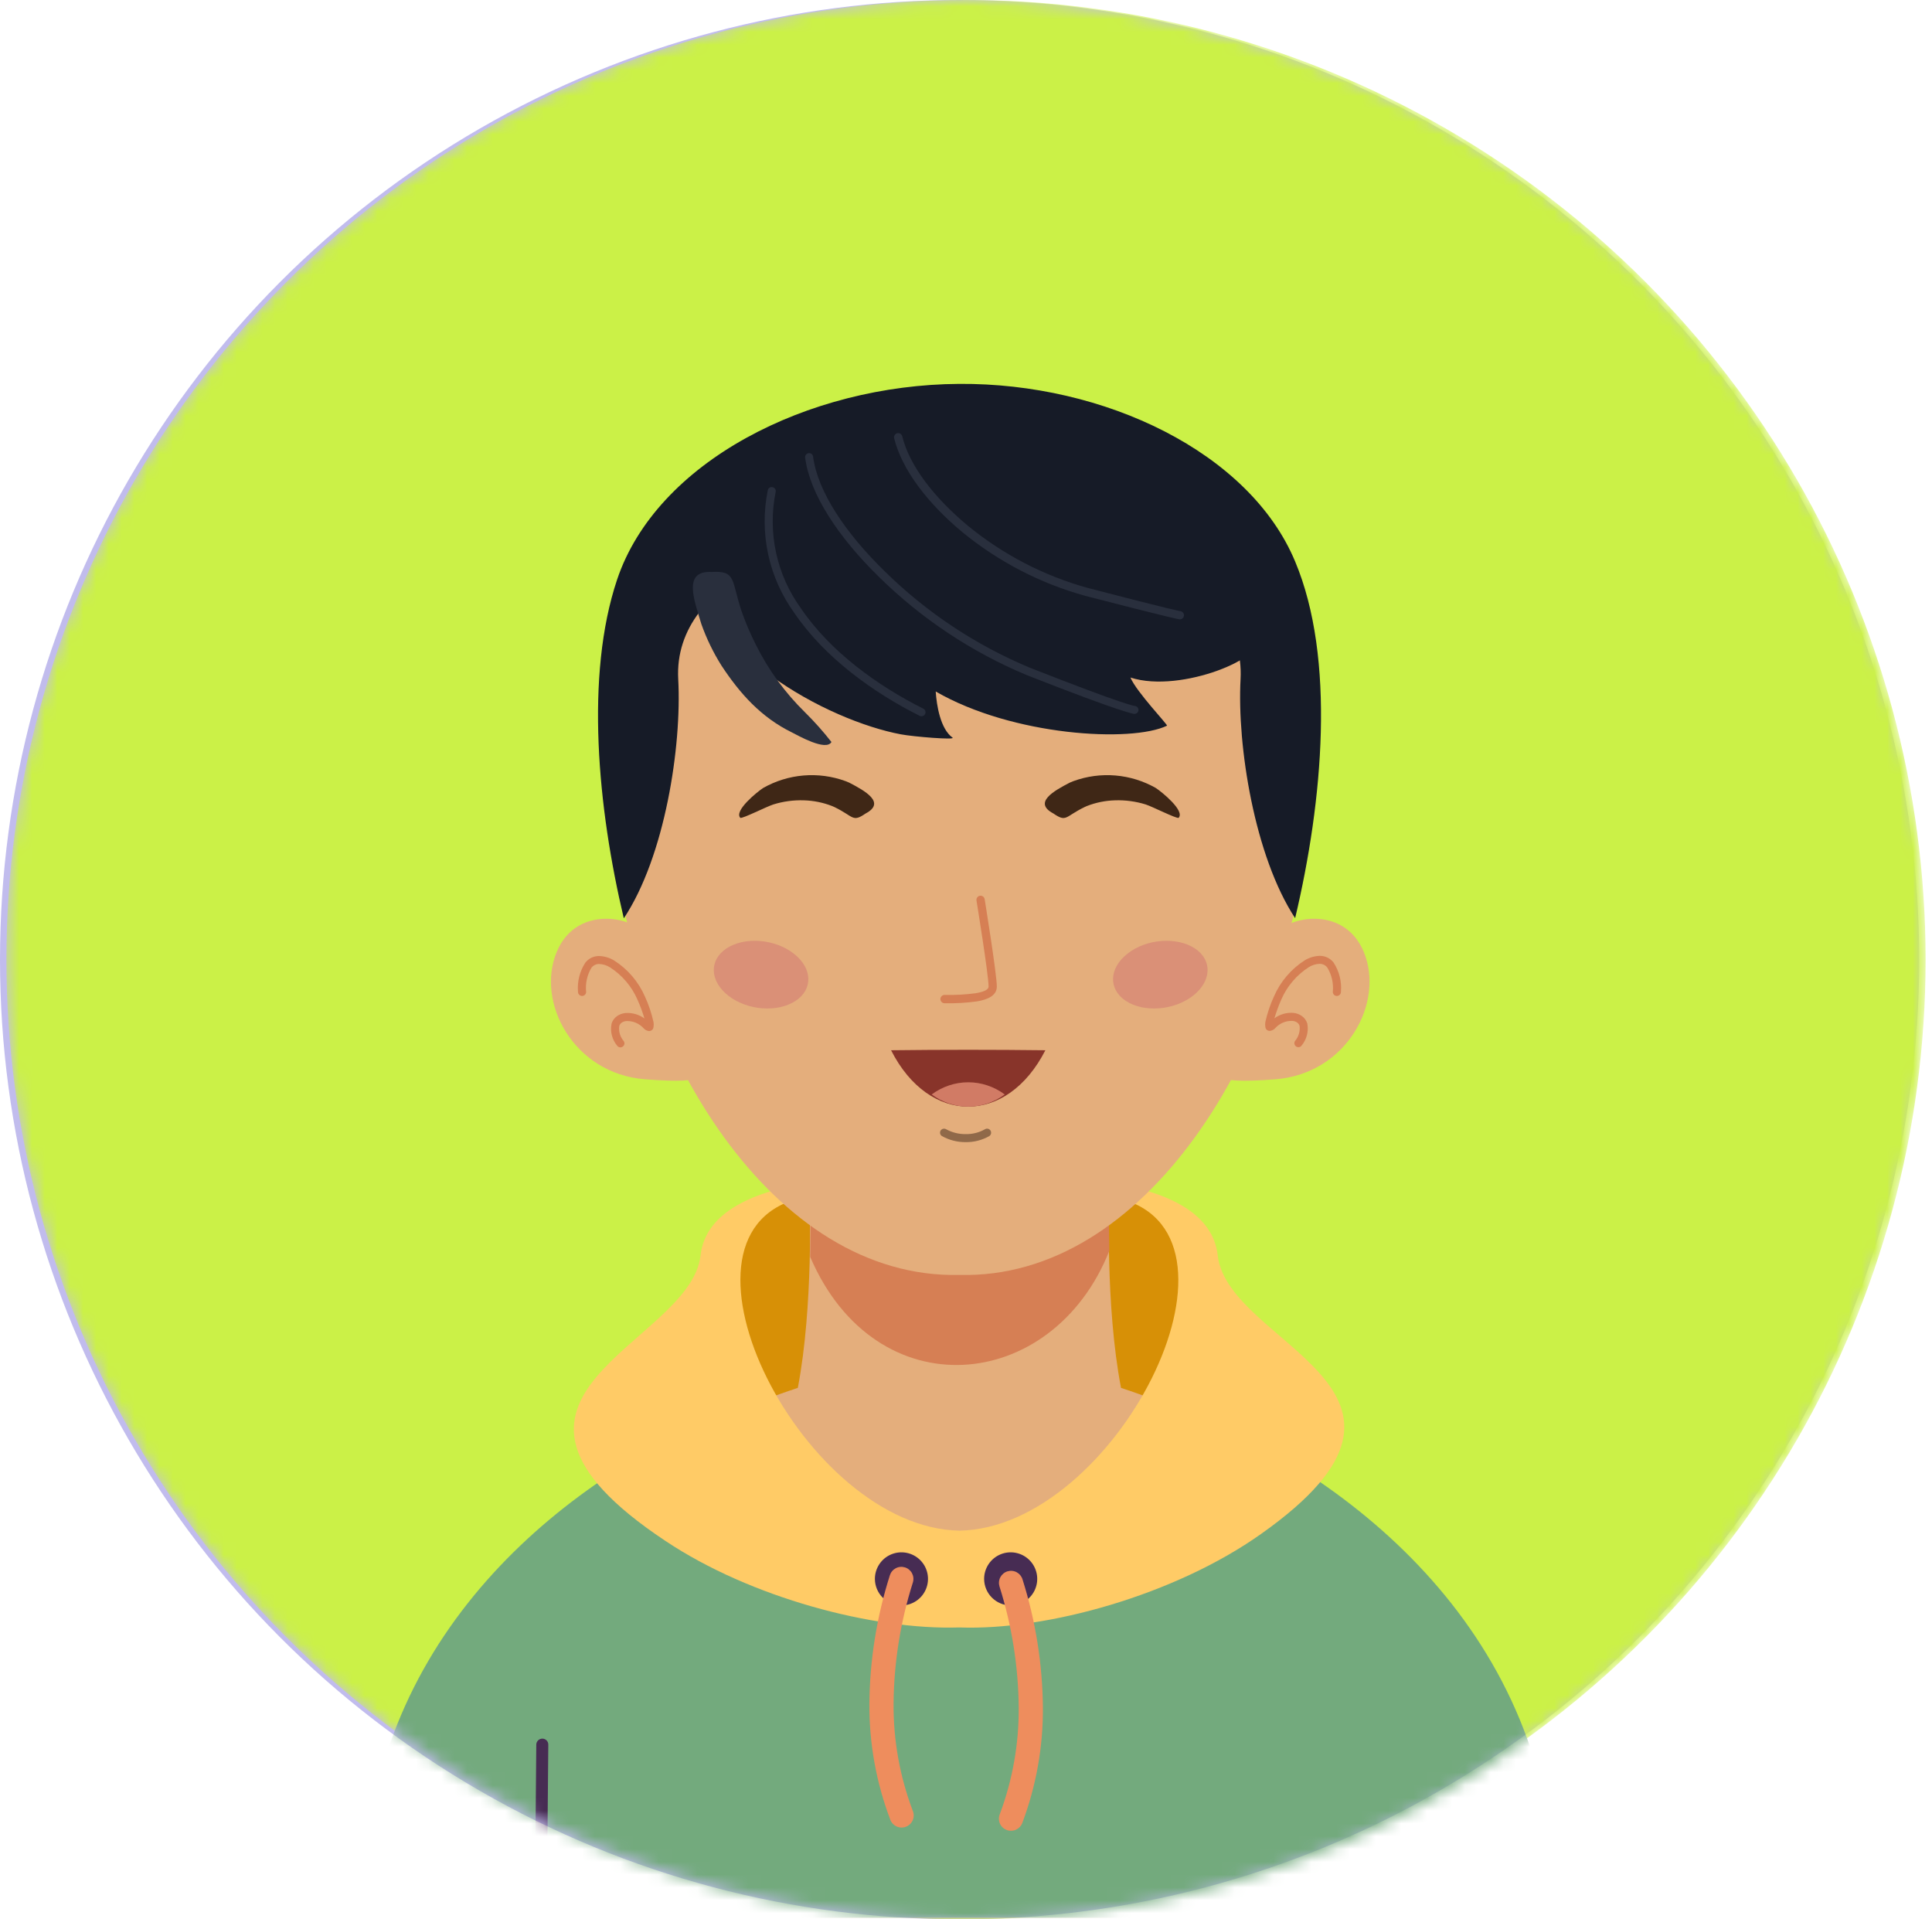 <svg width="151" height="150" viewBox="0 0 151 150" fill="none" xmlns="http://www.w3.org/2000/svg">
<circle cx="75" cy="75" r="75" fill="#C1BCED"/>
<mask id="mask0_163_3221" style="mask-type:alpha" maskUnits="userSpaceOnUse" x="0" y="0" width="151" height="150">
<circle cx="75.5" cy="75" r="75" fill="#C1BCED"/>
</mask>
<g mask="url(#mask0_163_3221)">
<circle cx="75.5" cy="75" r="75" fill="#CBF147"/>
<path fill-rule="evenodd" clip-rule="evenodd" d="M74.752 122.955C74.752 122.955 63.175 117.878 59.481 115.072C55.788 112.267 55.673 102.379 56.422 99.688C57.171 96.997 58.091 93.189 63.588 92.707C69.084 92.224 74.752 94.02 74.752 94.02C74.752 94.02 80.419 92.205 85.915 92.707C91.412 93.208 92.332 97.041 93.081 99.688C93.83 102.334 93.716 112.235 90.028 115.072C86.341 117.909 74.752 122.955 74.752 122.955Z" fill="#D79006"/>
<path fill-rule="evenodd" clip-rule="evenodd" d="M74.631 123.215C74.593 123.215 63.017 118.138 59.291 115.295C57.717 114.089 56.752 111.709 56.257 109.119C55.521 105.387 55.667 101.192 56.118 99.599L56.188 99.358C56.956 96.616 58.009 92.878 63.562 92.377C68.722 91.907 73.996 93.443 74.752 93.678C75.513 93.443 80.787 91.907 85.947 92.377C91.507 92.884 92.554 96.635 93.322 99.358L93.386 99.587C93.843 101.199 93.989 105.394 93.246 109.107C92.732 111.696 91.786 114.076 90.219 115.282C86.493 118.144 74.91 123.19 74.879 123.203C74.84 123.22 74.797 123.229 74.755 123.229C74.712 123.229 74.67 123.22 74.631 123.203V123.215ZM59.672 114.8C63.118 117.446 73.501 122.035 74.752 122.587C76.021 122.035 86.385 117.446 89.838 114.8C91.266 113.702 92.142 111.455 92.63 108.999C93.354 105.362 93.221 101.3 92.783 99.751L92.719 99.523C92.002 96.984 91.018 93.443 85.89 92.98C80.534 92.491 75.025 94.249 74.853 94.249C74.793 94.268 74.729 94.268 74.669 94.249C74.669 94.249 69.059 92.453 63.626 92.98C58.504 93.443 57.514 96.946 56.797 99.51L56.733 99.751C56.295 101.3 56.162 105.362 56.886 108.999C57.368 111.48 58.244 113.727 59.672 114.825V114.8Z" fill="#20201E"/>
<path fill-rule="evenodd" clip-rule="evenodd" d="M74.993 149.872H29.931C29.411 126.833 47.137 113.46 62.356 108.466C63.588 102.036 63.277 93.703 63.277 93.703H86.696C86.696 93.703 86.379 102.036 87.616 108.466C102.849 113.46 120.556 126.833 120.035 149.872H74.993Z" fill="#E4AE7C"/>
<path fill-rule="evenodd" clip-rule="evenodd" d="M86.702 93.703C86.702 93.703 86.639 95.353 86.702 97.752C82.26 108.929 68.443 110.186 63.321 98.222C63.378 95.569 63.321 93.703 63.321 93.703H86.702Z" fill="#D67F54"/>
<path fill-rule="evenodd" clip-rule="evenodd" d="M121.578 149.872C122.06 129.302 107.507 116.443 93.183 110.37C91.659 109.735 88.968 118.151 87.471 117.662C84.348 124.586 63.391 124.561 60.3 117.618C58.301 118.252 57.431 110.059 55.407 110.979C41.546 117.288 27.938 129.968 28.401 149.872H121.578Z" fill="#73AA7D"/>
<path fill-rule="evenodd" clip-rule="evenodd" d="M41.914 136.347C41.915 136.221 41.966 136.102 42.055 136.014C42.144 135.926 42.265 135.877 42.39 135.877C42.452 135.877 42.513 135.889 42.57 135.913C42.627 135.937 42.679 135.973 42.722 136.017C42.765 136.061 42.799 136.114 42.822 136.172C42.844 136.229 42.855 136.291 42.853 136.353L42.739 149.389C42.739 149.514 42.689 149.633 42.601 149.721C42.513 149.809 42.394 149.859 42.269 149.859C42.145 149.859 42.025 149.809 41.937 149.721C41.849 149.633 41.8 149.514 41.8 149.389L41.914 136.347Z" fill="#472C53"/>
<path fill-rule="evenodd" clip-rule="evenodd" d="M74.993 119.623C62.845 119.414 51.269 96.711 62.299 93.703C63.27 93.443 63.569 92.973 63.391 92.402C59.088 93.068 55.14 94.63 54.753 98.114C53.979 105.095 34.774 108.98 52.005 120.423C58.65 124.865 68.265 127.404 74.967 127.188C81.828 127.442 91.824 124.65 98.539 119.896C114.647 108.535 95.962 105.159 95.175 98.114C94.782 94.611 90.841 93.037 86.537 92.402C86.353 92.973 86.664 93.443 87.629 93.703C98.71 96.711 87.14 119.407 74.993 119.623Z" fill="#FFCB66"/>
<path fill-rule="evenodd" clip-rule="evenodd" d="M70.455 125.468C70.865 125.468 71.267 125.346 71.608 125.118C71.949 124.89 72.215 124.566 72.372 124.187C72.529 123.808 72.57 123.39 72.49 122.988C72.41 122.585 72.213 122.215 71.922 121.925C71.632 121.635 71.262 121.437 70.86 121.357C70.457 121.277 70.04 121.318 69.661 121.475C69.281 121.632 68.957 121.898 68.729 122.24C68.501 122.581 68.379 122.982 68.379 123.393C68.381 123.943 68.6 124.47 68.989 124.858C69.378 125.247 69.905 125.466 70.455 125.468V125.468Z" fill="#472C53"/>
<path fill-rule="evenodd" clip-rule="evenodd" d="M78.991 125.468C79.402 125.468 79.803 125.346 80.144 125.118C80.486 124.89 80.752 124.566 80.909 124.187C81.066 123.808 81.107 123.39 81.027 122.988C80.947 122.585 80.749 122.215 80.459 121.925C80.168 121.635 79.799 121.437 79.396 121.357C78.994 121.277 78.576 121.318 78.197 121.475C77.818 121.632 77.494 121.898 77.266 122.24C77.038 122.581 76.916 122.982 76.916 123.393C76.918 123.943 77.137 124.47 77.526 124.858C77.915 125.247 78.441 125.466 78.991 125.468V125.468Z" fill="#472C53"/>
<path fill-rule="evenodd" clip-rule="evenodd" d="M69.547 123.12C69.583 123.002 69.642 122.891 69.72 122.796C69.799 122.7 69.895 122.621 70.004 122.563C70.113 122.504 70.233 122.468 70.356 122.456C70.479 122.444 70.603 122.456 70.722 122.492C70.84 122.527 70.95 122.586 71.046 122.665C71.141 122.743 71.221 122.839 71.279 122.949C71.337 123.058 71.374 123.177 71.386 123.3C71.398 123.423 71.386 123.547 71.35 123.666C70.378 126.725 69.869 129.913 69.839 133.122C69.816 135.981 70.322 138.819 71.331 141.494C71.383 141.611 71.411 141.738 71.413 141.867C71.415 141.995 71.391 142.123 71.341 142.242C71.292 142.361 71.219 142.468 71.127 142.558C71.034 142.648 70.925 142.718 70.805 142.764C70.684 142.809 70.556 142.83 70.427 142.825C70.299 142.819 70.173 142.788 70.057 142.732C69.941 142.676 69.838 142.597 69.753 142.5C69.669 142.402 69.605 142.289 69.566 142.166C68.475 139.277 67.926 136.211 67.948 133.122C67.981 129.727 68.52 126.356 69.547 123.12Z" fill="#EE8D5D"/>
<path fill-rule="evenodd" clip-rule="evenodd" d="M78.115 123.977C78.08 123.858 78.067 123.734 78.08 123.611C78.092 123.488 78.128 123.368 78.186 123.259C78.245 123.15 78.324 123.054 78.42 122.975C78.515 122.897 78.625 122.838 78.744 122.802C78.862 122.767 78.986 122.754 79.109 122.767C79.233 122.779 79.352 122.815 79.461 122.873C79.57 122.932 79.666 123.011 79.745 123.107C79.823 123.202 79.882 123.312 79.918 123.431C80.94 126.666 81.477 130.034 81.511 133.427C81.532 136.515 80.986 139.58 79.899 142.471C79.809 142.705 79.631 142.893 79.402 142.996C79.174 143.098 78.914 143.105 78.68 143.017C78.564 142.973 78.458 142.907 78.367 142.822C78.277 142.737 78.204 142.635 78.153 142.521C78.102 142.408 78.075 142.286 78.071 142.162C78.068 142.037 78.09 141.914 78.135 141.798C79.139 139.122 79.642 136.285 79.62 133.427C79.589 130.22 79.082 127.035 78.115 123.977V123.977Z" fill="#EE8D5D"/>
<path fill-rule="evenodd" clip-rule="evenodd" d="M50.19 73.076C50.082 71.87 45.157 70.448 43.513 74.39C41.869 78.331 44.827 83.91 50.412 84.348C55.997 84.786 54.353 83.802 54.353 83.802L50.19 73.076Z" fill="#E4AE7C"/>
<path fill-rule="evenodd" clip-rule="evenodd" d="M99.91 73.076C100.018 71.87 104.943 70.448 106.587 74.39C108.231 78.331 105.273 83.91 99.688 84.348C94.103 84.786 95.747 83.802 95.747 83.802L99.91 73.076Z" fill="#E4AE7C"/>
<path fill-rule="evenodd" clip-rule="evenodd" d="M74.993 99.638C45.938 100.336 31.27 28.7 74.993 30.534C118.709 28.7 104.016 100.367 74.993 99.638Z" fill="#E4AE7C"/>
<path fill-rule="evenodd" clip-rule="evenodd" d="M48.755 71.769C46.712 63.156 45.722 52.792 48.229 45.303C51.313 36.094 63.144 30.071 74.967 30.001C86.322 29.918 97.67 35.358 101.224 43.881C104.397 51.447 103.401 62.591 101.224 71.756C98.05 66.92 96.68 58.295 96.959 53.078C97.384 45.151 86.373 40.987 74.987 40.638C63.594 40.987 52.583 45.151 53.008 53.078C53.293 58.307 51.973 66.933 48.755 71.769Z" fill="#161B27"/>
<path fill-rule="evenodd" clip-rule="evenodd" d="M87.934 39.039C93.519 44.897 94.814 47.708 97.873 50.069C99.301 51.174 92.37 54.252 88.353 52.951C88.81 54.062 91.304 56.664 91.209 56.714C88.435 58.054 79.15 57.52 73.133 54.042C73.203 55.109 73.495 56.962 74.447 57.647C74.726 57.844 71.394 57.578 70.398 57.387C64.864 56.346 54.245 50.996 53.363 42.39C56.149 30.375 76.364 26.916 87.934 39.039Z" fill="#161B27"/>
<path fill-rule="evenodd" clip-rule="evenodd" d="M62.02 74.511C63.505 75.647 63.569 77.316 62.166 78.23C60.763 79.144 58.422 78.972 56.943 77.83C55.464 76.688 55.394 75.025 56.797 74.111C58.199 73.197 60.541 73.368 62.02 74.511Z" fill="#DA9077"/>
<path fill-rule="evenodd" clip-rule="evenodd" d="M88.15 74.511C86.664 75.647 86.601 77.316 88.004 78.23C89.406 79.144 91.748 78.972 93.227 77.83C94.706 76.688 94.775 75.025 93.373 74.111C91.97 73.197 89.603 73.368 88.15 74.511Z" fill="#DA9077"/>
<path fill-rule="evenodd" clip-rule="evenodd" d="M57.933 47.689C58.258 48.631 58.648 49.55 59.101 50.437C60.073 52.377 61.36 54.142 62.909 55.661C63.65 56.392 64.343 57.17 64.984 57.99C64.559 58.739 62.35 57.469 61.893 57.241C59.494 56.061 57.85 54.233 56.397 52.03C55.752 51.007 55.222 49.915 54.817 48.775C54.245 46.87 53.35 44.586 55.61 44.7C57.533 44.586 57.158 45.328 57.933 47.689Z" fill="#292F3D"/>
<path fill-rule="evenodd" clip-rule="evenodd" d="M66.368 61.163L66.076 61.043C65.029 60.662 63.912 60.513 62.802 60.606C61.692 60.699 60.615 61.032 59.646 61.582C59.177 61.887 57.343 63.372 57.863 63.918C58.072 63.975 59.9 63.042 60.44 62.87C61.214 62.629 62.022 62.52 62.832 62.547C63.584 62.568 64.327 62.718 65.028 62.991L65.219 63.074C66.748 63.816 66.609 64.292 67.656 63.575C69.262 62.724 67.605 61.804 66.368 61.163Z" fill="#3F2716"/>
<path fill-rule="evenodd" clip-rule="evenodd" d="M83.612 61.163L83.904 61.043C84.95 60.662 86.067 60.513 87.177 60.606C88.287 60.699 89.364 61.032 90.333 61.582C90.802 61.887 92.637 63.372 92.116 63.918C91.907 63.975 90.079 63.042 89.546 62.87C88.77 62.629 87.959 62.52 87.147 62.547C86.395 62.568 85.652 62.718 84.951 62.991L84.767 63.074C83.231 63.816 83.37 64.292 82.33 63.575C80.718 62.724 82.374 61.804 83.612 61.163Z" fill="#3F2716"/>
<path fill-rule="evenodd" clip-rule="evenodd" d="M73.628 88.79C73.592 88.77 73.56 88.743 73.535 88.71C73.509 88.677 73.49 88.639 73.48 88.599C73.469 88.559 73.467 88.517 73.473 88.475C73.478 88.434 73.493 88.395 73.514 88.359C73.557 88.288 73.627 88.237 73.708 88.217C73.788 88.197 73.874 88.209 73.946 88.251C74.416 88.51 74.945 88.641 75.481 88.632C76.008 88.643 76.528 88.512 76.986 88.251C77.021 88.229 77.06 88.215 77.101 88.209C77.142 88.202 77.184 88.204 77.224 88.214C77.264 88.224 77.302 88.242 77.335 88.267C77.368 88.292 77.396 88.323 77.417 88.359C77.46 88.43 77.473 88.515 77.454 88.595C77.435 88.676 77.386 88.746 77.316 88.79C76.757 89.106 76.124 89.268 75.481 89.26C74.833 89.267 74.195 89.106 73.628 88.79V88.79Z" fill="#906949"/>
<path fill-rule="evenodd" clip-rule="evenodd" d="M104.803 77.519C104.803 77.603 104.77 77.684 104.71 77.743C104.651 77.803 104.57 77.836 104.486 77.836C104.402 77.836 104.321 77.803 104.262 77.743C104.202 77.684 104.169 77.603 104.169 77.519C104.238 76.854 104.086 76.185 103.737 75.615C103.668 75.525 103.58 75.453 103.479 75.402C103.378 75.351 103.266 75.324 103.153 75.323C102.85 75.332 102.554 75.422 102.296 75.583C101.341 76.196 100.59 77.08 100.139 78.122C99.932 78.597 99.754 79.085 99.605 79.582C100.029 79.272 100.548 79.121 101.071 79.156C101.316 79.177 101.55 79.262 101.751 79.404C101.954 79.548 102.103 79.756 102.176 79.994C102.232 80.293 102.222 80.601 102.146 80.896C102.071 81.191 101.931 81.466 101.738 81.701C101.715 81.736 101.685 81.766 101.651 81.789C101.616 81.812 101.577 81.827 101.536 81.835C101.496 81.843 101.454 81.842 101.413 81.833C101.372 81.825 101.334 81.808 101.3 81.784C101.232 81.737 101.185 81.666 101.169 81.585C101.154 81.504 101.171 81.421 101.217 81.352C101.355 81.192 101.457 81.004 101.518 80.802C101.579 80.6 101.598 80.388 101.573 80.178C101.54 80.071 101.473 79.978 101.382 79.912C101.271 79.837 101.142 79.793 101.008 79.785C100.757 79.775 100.507 79.82 100.275 79.918C100.044 80.015 99.837 80.163 99.669 80.35C99.584 80.447 99.471 80.515 99.345 80.546C99.295 80.564 99.242 80.57 99.189 80.564C99.137 80.557 99.086 80.538 99.042 80.509C98.998 80.479 98.962 80.439 98.936 80.393C98.911 80.346 98.896 80.295 98.895 80.242V80.242C98.876 80.12 98.876 79.996 98.895 79.874C99.048 79.188 99.274 78.519 99.567 77.881C100.071 76.714 100.914 75.726 101.985 75.044C102.343 74.829 102.749 74.711 103.166 74.701C103.37 74.702 103.572 74.749 103.756 74.839C103.939 74.93 104.1 75.06 104.226 75.221C104.671 75.901 104.874 76.71 104.803 77.519Z" fill="#D67F54"/>
<path fill-rule="evenodd" clip-rule="evenodd" d="M45.81 77.519C45.81 77.603 45.777 77.684 45.718 77.743C45.658 77.803 45.577 77.836 45.493 77.836C45.409 77.836 45.328 77.803 45.269 77.743C45.209 77.684 45.176 77.603 45.176 77.519C45.106 76.715 45.308 75.911 45.747 75.234C45.873 75.073 46.034 74.942 46.217 74.852C46.401 74.762 46.602 74.715 46.807 74.714C47.224 74.724 47.63 74.842 47.987 75.056C49.062 75.738 49.906 76.726 50.412 77.893C50.704 78.532 50.927 79.2 51.078 79.886C51.1 80.008 51.1 80.133 51.078 80.254V80.254C51.075 80.308 51.06 80.359 51.034 80.406C51.007 80.452 50.971 80.492 50.926 80.521C50.882 80.551 50.831 80.57 50.778 80.576C50.725 80.583 50.672 80.577 50.621 80.559C50.498 80.527 50.388 80.458 50.304 80.362C50.135 80.175 49.927 80.028 49.694 79.93C49.462 79.832 49.21 79.787 48.959 79.797C48.825 79.806 48.696 79.85 48.584 79.924C48.493 79.989 48.428 80.083 48.4 80.191C48.372 80.4 48.388 80.613 48.448 80.815C48.509 81.018 48.611 81.205 48.749 81.365C48.773 81.398 48.789 81.436 48.798 81.477C48.807 81.517 48.807 81.558 48.8 81.598C48.792 81.639 48.776 81.677 48.753 81.711C48.73 81.745 48.701 81.774 48.666 81.797C48.633 81.82 48.594 81.837 48.553 81.846C48.513 81.855 48.471 81.855 48.43 81.848C48.389 81.84 48.35 81.824 48.316 81.801C48.281 81.778 48.252 81.749 48.229 81.714C48.034 81.479 47.895 81.204 47.82 80.909C47.745 80.614 47.738 80.306 47.797 80.007C47.867 79.769 48.015 79.561 48.216 79.416C48.416 79.275 48.651 79.189 48.895 79.169C49.42 79.135 49.941 79.285 50.367 79.594C50.22 79.096 50.039 78.609 49.828 78.135C49.377 77.093 48.626 76.209 47.67 75.596C47.413 75.435 47.117 75.345 46.813 75.336C46.7 75.337 46.589 75.364 46.488 75.415C46.387 75.465 46.298 75.538 46.229 75.627C45.887 76.195 45.74 76.86 45.81 77.519Z" fill="#D67F54"/>
<path fill-rule="evenodd" clip-rule="evenodd" d="M60.008 38.315C60.016 38.275 60.031 38.236 60.054 38.202C60.077 38.168 60.106 38.139 60.141 38.116C60.175 38.093 60.214 38.078 60.254 38.071C60.295 38.064 60.336 38.065 60.376 38.074C60.417 38.082 60.456 38.097 60.49 38.12C60.525 38.142 60.554 38.172 60.577 38.206C60.6 38.24 60.616 38.279 60.624 38.319C60.632 38.36 60.632 38.402 60.624 38.442C60.305 40.014 60.316 41.636 60.657 43.204C60.998 44.772 61.661 46.252 62.604 47.55C64.901 50.945 68.633 53.617 72.162 55.382C72.237 55.419 72.294 55.486 72.32 55.565C72.346 55.645 72.34 55.732 72.302 55.807C72.264 55.88 72.199 55.935 72.121 55.961C72.043 55.987 71.957 55.982 71.883 55.946C68.272 54.138 64.451 51.396 62.084 47.905C61.093 46.537 60.397 44.979 60.04 43.328C59.682 41.677 59.672 39.97 60.008 38.315V38.315Z" fill="#292F3D"/>
<path fill-rule="evenodd" clip-rule="evenodd" d="M62.928 35.764C62.919 35.681 62.942 35.599 62.993 35.533C63.044 35.468 63.119 35.426 63.201 35.414C63.242 35.409 63.283 35.412 63.323 35.423C63.363 35.434 63.4 35.453 63.432 35.478C63.465 35.503 63.492 35.535 63.512 35.571C63.532 35.607 63.545 35.646 63.55 35.687C63.899 38.41 66.088 41.666 69.135 44.636C72.394 47.847 76.237 50.404 80.457 52.17C88.073 55.166 88.67 55.166 88.676 55.166C88.759 55.17 88.836 55.207 88.893 55.267C88.95 55.327 88.981 55.407 88.981 55.489C88.978 55.572 88.942 55.651 88.881 55.708C88.821 55.765 88.74 55.795 88.657 55.794C88.657 55.794 87.959 55.794 80.229 52.754C75.929 50.955 72.012 48.35 68.691 45.081C65.562 42.021 63.296 38.639 62.928 35.764Z" fill="#292F3D"/>
<path fill-rule="evenodd" clip-rule="evenodd" d="M69.884 34.247C69.864 34.163 69.879 34.074 69.925 34.001C69.971 33.928 70.044 33.876 70.128 33.856C70.212 33.837 70.301 33.852 70.374 33.898C70.447 33.944 70.499 34.017 70.518 34.101C71.09 36.43 73.057 38.931 75.64 41.082C78.38 43.333 81.56 44.986 84.976 45.937C91.64 47.676 92.256 47.765 92.262 47.765C92.347 47.778 92.422 47.823 92.473 47.892C92.523 47.96 92.545 48.046 92.532 48.13C92.519 48.214 92.474 48.29 92.405 48.341C92.337 48.391 92.251 48.413 92.167 48.4C92.167 48.4 91.532 48.305 84.818 46.566C81.299 45.593 78.024 43.893 75.202 41.577C72.511 39.337 70.493 36.716 69.884 34.247Z" fill="#292F3D"/>
<path fill-rule="evenodd" clip-rule="evenodd" d="M69.644 82.079C73.674 82.031 77.672 82.031 81.703 82.079C78.705 87.955 72.621 87.955 69.644 82.079Z" fill="#88342A"/>
<path fill-rule="evenodd" clip-rule="evenodd" d="M78.529 85.534C77.688 86.154 76.692 86.486 75.673 86.486C74.654 86.486 73.658 86.154 72.817 85.534C73.658 84.913 74.654 84.582 75.673 84.582C76.692 84.582 77.688 84.913 78.529 85.534V85.534Z" fill="#D17B65"/>
<path fill-rule="evenodd" clip-rule="evenodd" d="M73.826 78.406C73.739 78.406 73.656 78.371 73.595 78.31C73.534 78.249 73.5 78.166 73.5 78.08C73.5 77.994 73.534 77.911 73.595 77.85C73.656 77.789 73.739 77.754 73.826 77.754C74.633 77.774 75.441 77.731 76.242 77.624C76.835 77.526 77.264 77.37 77.264 77.097C77.264 76.172 76.32 70.388 76.32 70.375C76.307 70.291 76.328 70.204 76.377 70.135C76.427 70.065 76.503 70.018 76.587 70.004C76.672 69.991 76.758 70.011 76.828 70.061C76.897 70.111 76.944 70.187 76.958 70.271C76.958 70.271 77.909 76.133 77.909 77.097C77.909 77.78 77.258 78.112 76.346 78.262C75.511 78.376 74.668 78.424 73.826 78.406Z" fill="#D67F54"/>
</g>
</svg>
